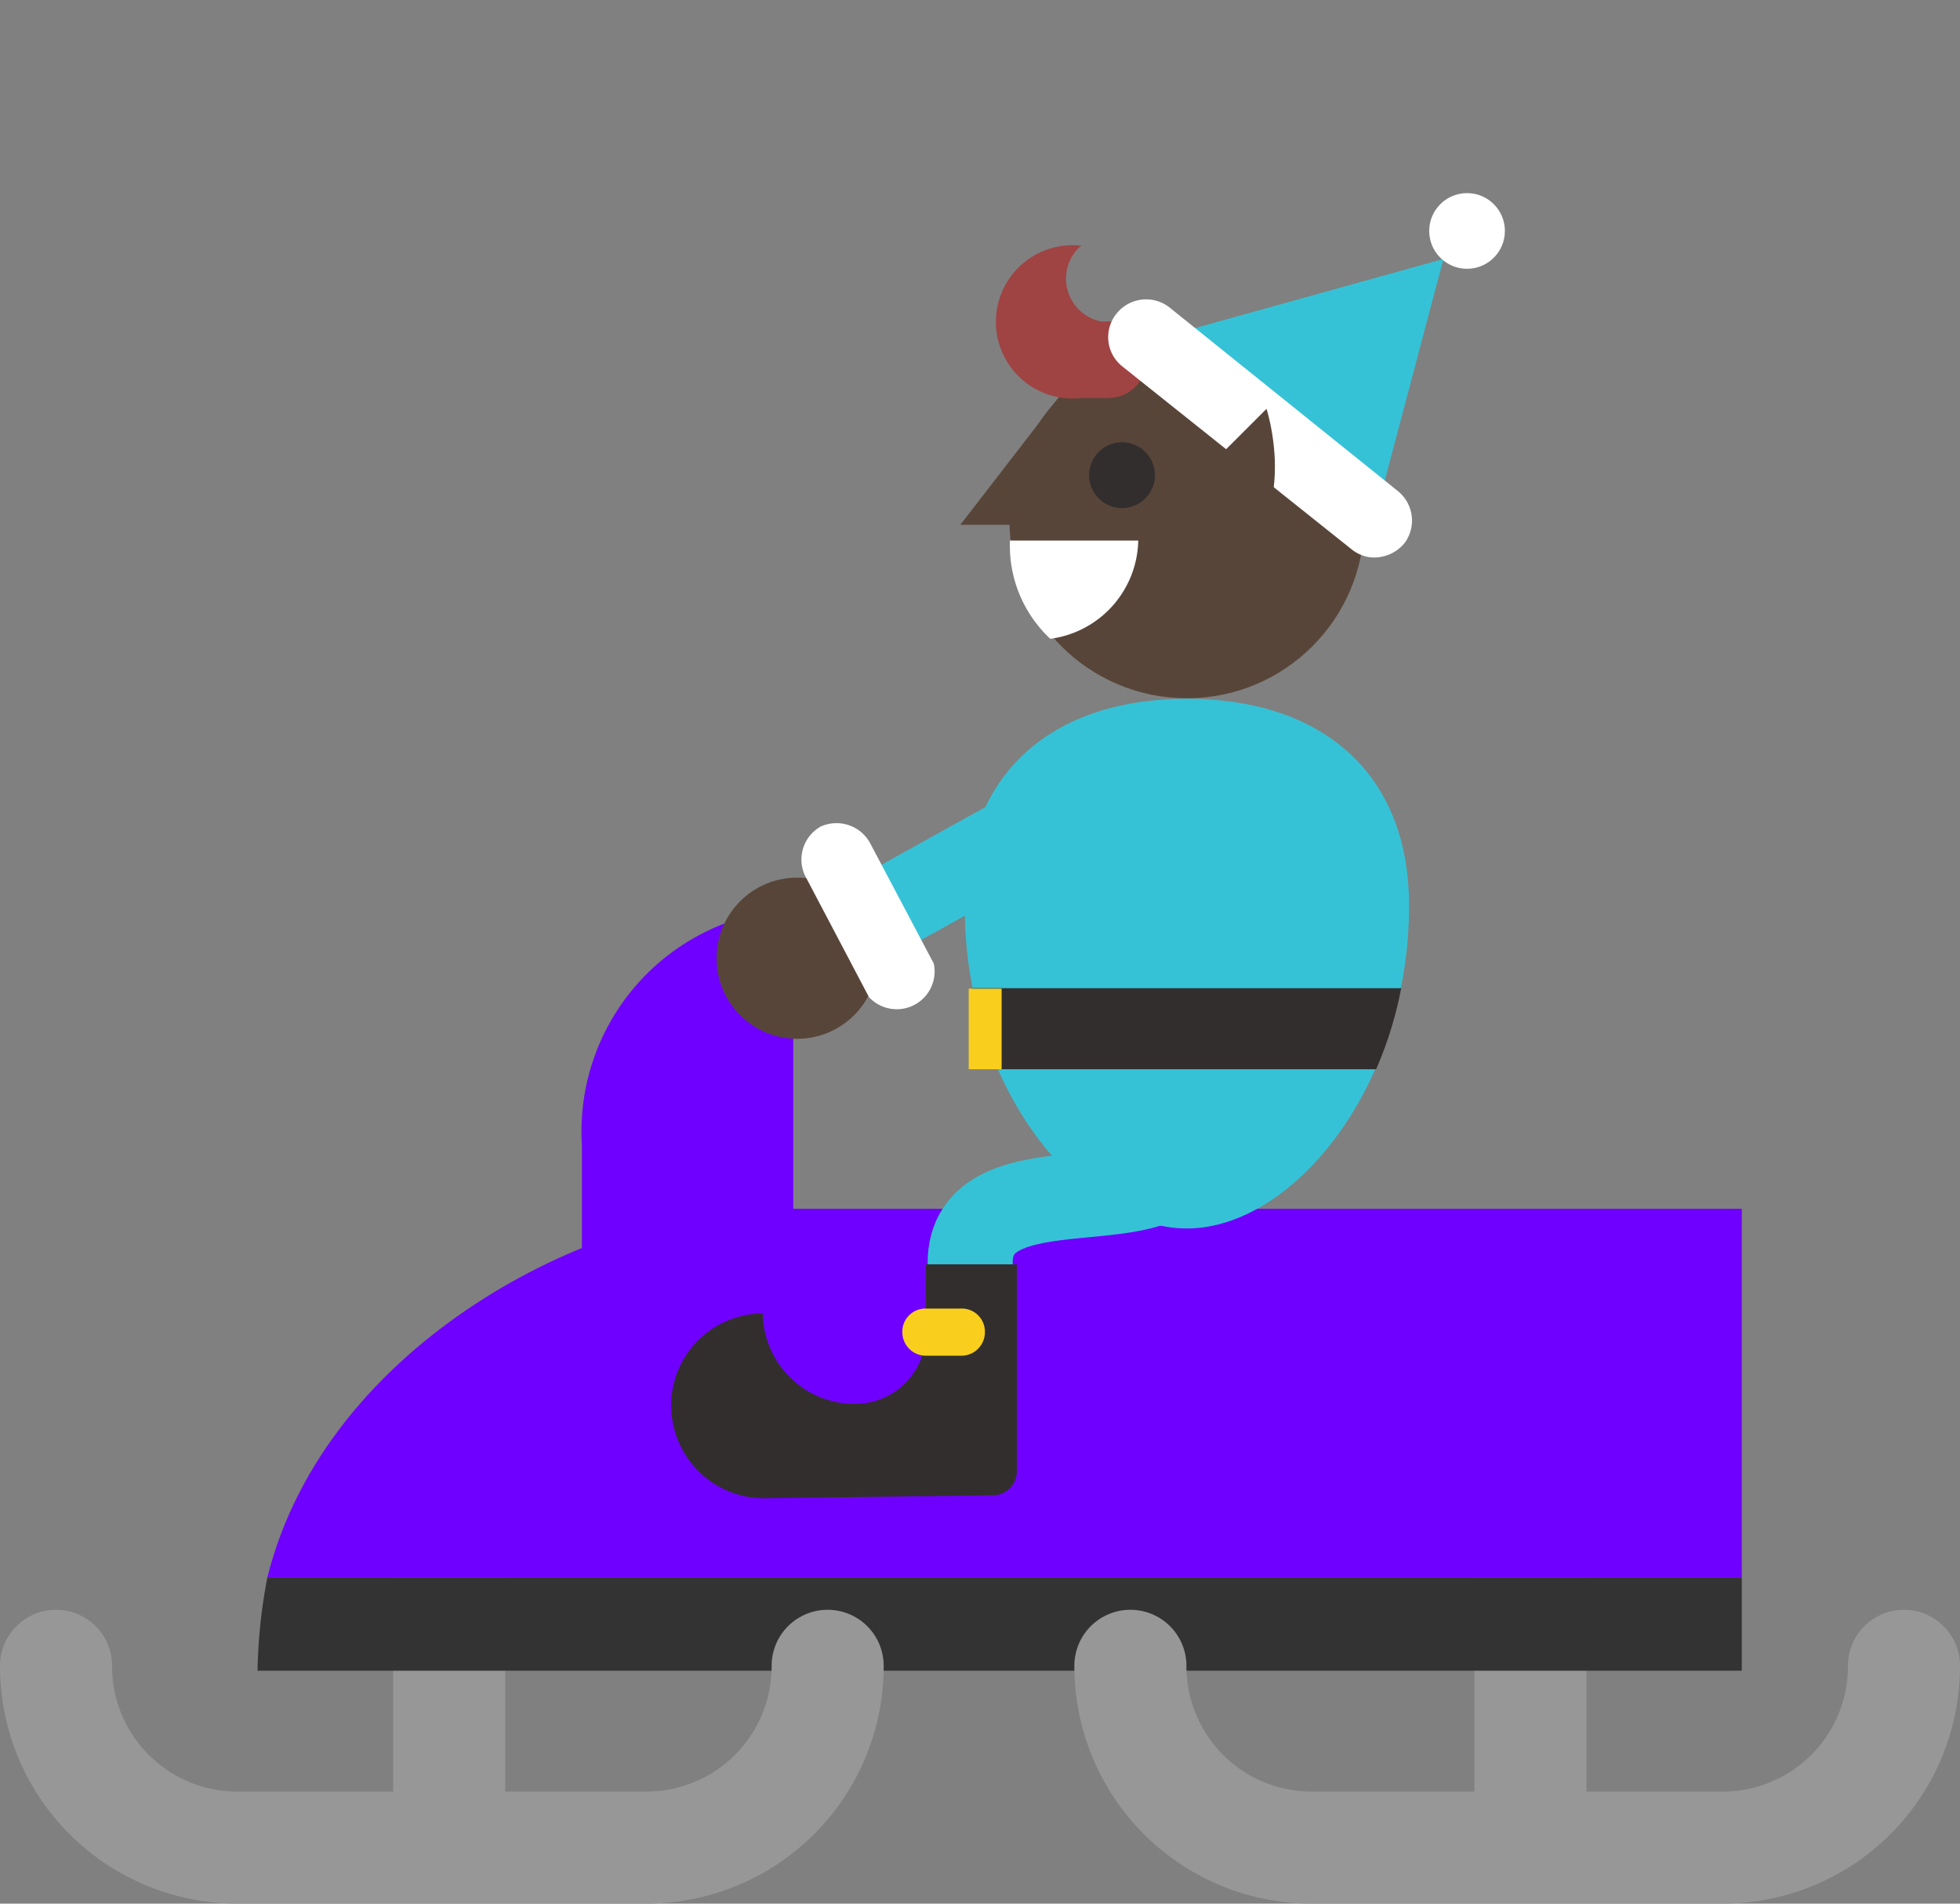 <svg xmlns="http://www.w3.org/2000/svg" viewBox="0 0 39.88 38.74"><rect x="0" y="0" width="39.88" height="38.74" fill="#808080" stroke="none"/><defs><style>.cls-1,.cls-6{fill:none;stroke-linecap:round;stroke-miterlimit:10}.cls-1{stroke:#979797;stroke-width:2.28px}.cls-2{fill:#6f00ff}.cls-5{fill:#36c2d6}.cls-6{stroke:#36c2d6;stroke-width:1.73px}.cls-7{fill:#332e2e}.cls-8{fill:#f9ce1d}.cls-9{fill:#584539}.cls-10{fill:#fff}.cls-11{fill:#a04343}</style></defs><g id="grid"><path class="cls-1" d="M9.14 31.9v5.4m22-5.4v5.4"/><path class="cls-2" d="M35.44 24.6h-20c-3.3 0-8.8 2.7-10 7.5h30z"/><path d="M5.44 32.1a11.08 11.08 0 0 0-.2 1.9h30.2v-1.9z" fill="#333"/><path class="cls-1" d="M16.84 33.9a3.69 3.69 0 0 1-3.7 3.7h-8.3a3.69 3.69 0 0 1-3.7-3.7m37.6 0A3.69 3.69 0 0 1 35 37.6h-8.3a3.69 3.69 0 0 1-3.7-3.7"/><path class="cls-2" d="M11.84 28.4v-5.1a4.53 4.53 0 0 1 4.3-4.8v8.9"/><path fill="#32a558" d="M25.75 23.31h-3.2l1.6-8.17 1.6 8.17z"/><path class="cls-5" d="M24.15 14.22c-2.7 0-4.52 1.48-4.52 4.25 0 3.69 2.37 6.53 4.52 6.53s4.52-2.88 4.52-6.57c0-2.73-1.81-4.21-4.52-4.21z"/><path class="cls-6" d="M24.06 23.31c0 1.74-4.35.19-4.32 2.41"/><path class="cls-7" d="M15.52 26.73a1.87 1.87 0 0 0 1.89 1.84 1.44 1.44 0 0 0 1.43-1.46v-1.38h1.85v4.21a.49.49 0 0 1-.47.49l-4.63.06a1.89 1.89 0 0 1-1.93-1.77 1.87 1.87 0 0 1 1.86-1.99z"/><path class="cls-8" d="M18.84 27.59h.73a.48.48 0 0 0 .47-.49.47.47 0 0 0-.49-.47h-.72a.47.47 0 0 0-.47.49.48.48 0 0 0 .48.47z"/><path class="cls-7" d="M28 21.76h-7.7a8.36 8.36 0 0 1-.51-1.65h8.72a7.75 7.75 0 0 1-.51 1.65z"/><path class="cls-8" transform="rotate(-180 20.05 20.935)" d="M19.72 20.11h.67v1.64h-.67z"/><circle class="cls-9" cx="24.15" cy="10.6" r="3.61"/><path class="cls-7" d="M22.16 9.66a.67.67 0 1 0 .66-.66.67.67 0 0 0-.66.66z"/><path class="cls-6" d="M24.15 15.14l-7.14 3.96"/><circle class="cls-9" cx="16.22" cy="19.5" r="1.64"/><path class="cls-10" d="M19 19.61l-1.3-2.46a.78.78 0 0 0-1-.33.77.77 0 0 0-.32 1l1.3 2.47a.77.77 0 0 0 1.32-.68z"/><path class="cls-9" d="M21.74 7.83l-2.2 2.85h1.24l.96-2.85z"/><circle class="cls-11" cx="22.55" cy="7.32" r=".78"/><path class="cls-11" d="M22.55 8.1H22A1.56 1.56 0 1 1 22 5a.87.87 0 0 0-.31.67.89.89 0 0 0 .89.89z"/><path class="cls-5" d="M27.99 10.48l1.38-5.21-5.93 1.65 4.55 3.56z"/><path class="cls-10" d="M27.87 11.34a.8.8 0 0 0 .71-.29.77.77 0 0 0-.13-1.05L23.8 6.26a.77.77 0 0 0-1.08.12.76.76 0 0 0 .12 1.08l4.65 3.71a.76.76 0 0 0 .38.17z"/><circle class="cls-10" cx="29.85" cy="4.7" r=".77"/><path class="cls-9" d="M24.09 10l1.68-1.68s.6 1.86-.45 2.91a.83.83 0 0 1-.61.25.87.87 0 0 1-.87-.87.89.89 0 0 1 .25-.61z"/><path class="cls-10" d="M20.55 11h2.61a2.06 2.06 0 0 1-1.79 2 2.59 2.59 0 0 1-.82-2z"/></g></svg>